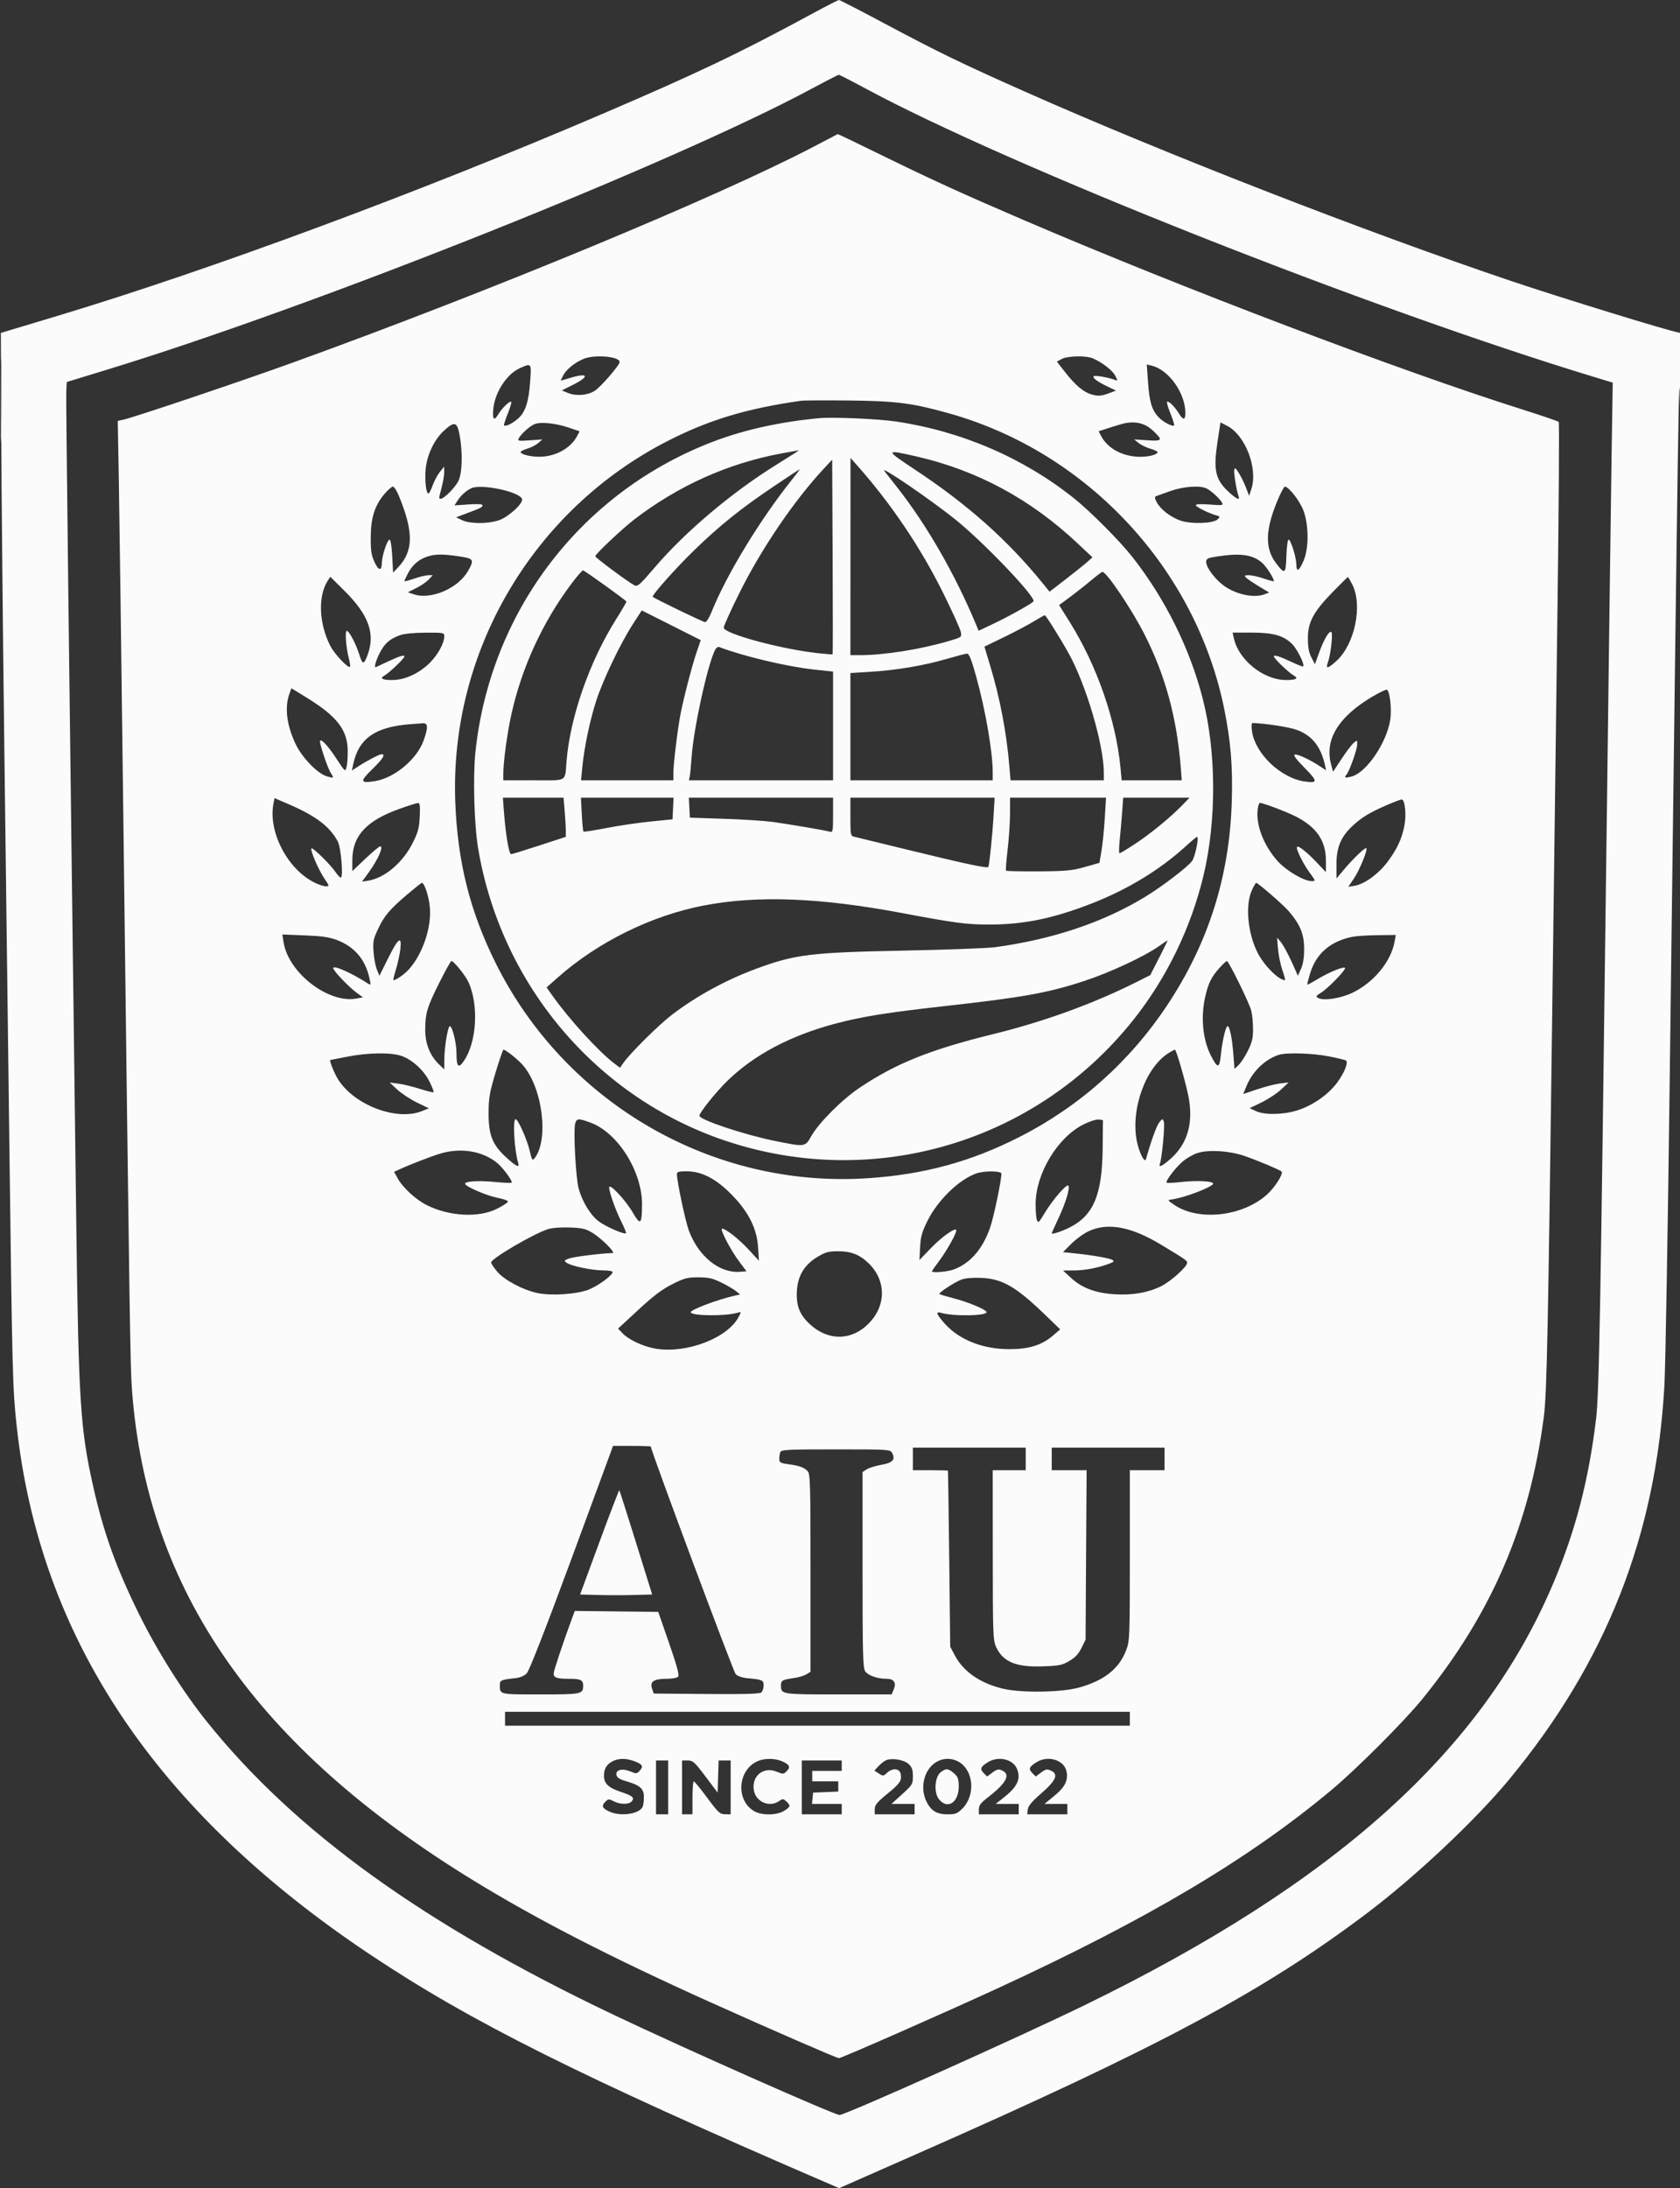 <svg width="63" height="82" viewBox="0 0 63 82" fill="none" xmlns="http://www.w3.org/2000/svg">
<rect x="0" y="0" width="63" height="82" fill="#333333" stroke="none"/>
<path fill-rule="evenodd" clip-rule="evenodd" d="M30.556 0.461C27.744 1.985 26.178 2.733 22.519 4.299C15.668 7.23 7.887 10.112 2.213 11.821L0.033 12.477L0.047 16.285C0.055 18.38 0.106 23.625 0.161 27.941C0.216 32.258 0.304 39.175 0.356 43.312C0.459 51.453 0.475 52.069 0.625 53.44C1.49 61.379 5.834 67.879 13.858 73.237C17.636 75.76 21.724 77.804 30.914 81.768L31.468 82.007L34.298 80.761C43.452 76.733 47.353 74.65 51.266 71.699C53.08 70.331 55.331 68.214 56.59 66.694C60.228 62.3 62.107 57.532 62.416 51.91C62.455 51.211 62.542 46.17 62.611 40.707C62.941 14.607 62.966 12.967 63.001 15.273L63.035 17.488L63.05 14.978C63.065 12.51 63.063 12.468 62.935 12.458C62.696 12.44 58.497 11.149 56.654 10.527C51.15 8.67 43.636 5.743 38.411 3.424C36.06 2.379 35.175 1.95 33.227 0.911C32.289 0.41 31.494 0.001 31.462 0.001C31.429 0.002 31.022 0.209 30.556 0.461ZM30.426 3.331C25.222 6.125 11.836 11.461 4.068 13.838L2.506 14.316L2.486 14.642C2.469 14.922 2.57 23.299 2.863 46.048C2.946 52.488 3.016 53.565 3.483 55.657C3.879 57.427 4.341 58.72 5.205 60.476C5.888 61.863 6.868 63.418 7.761 64.528C11.077 68.654 15.902 72.128 23.022 75.515C25.669 76.774 31.289 79.264 31.483 79.264C31.703 79.264 38.197 76.356 40.695 75.139C50.087 70.563 55.574 65.629 58.236 59.367C59.077 57.389 59.578 55.47 59.852 53.179C59.966 52.22 60.018 49.42 60.231 32.5C60.32 25.461 60.412 18.496 60.435 17.021L60.478 14.34L59.803 14.135C51.375 11.581 37.845 6.226 32.428 3.301C31.918 3.026 31.479 2.802 31.452 2.804C31.425 2.805 30.963 3.043 30.426 3.331ZM30.491 5.509C26.852 7.407 18.42 10.898 10.978 13.59C9.054 14.285 5.029 15.641 4.633 15.727L4.416 15.774L4.457 18.064C4.479 19.323 4.554 24.911 4.623 30.481C4.863 49.792 4.884 51.23 4.95 52.105C5.512 59.613 9.61 65.49 17.768 70.484C20.153 71.945 22.919 73.365 26.619 75.03C28.918 76.064 31.384 77.137 31.459 77.135C31.559 77.133 35.383 75.451 37.39 74.527C43.026 71.931 46.814 69.684 49.918 67.095C50.864 66.306 52.658 64.513 53.335 63.679C55.933 60.483 57.36 57.173 57.892 53.114C58.007 52.232 58.051 50.122 58.216 37.385C58.273 32.997 58.36 26.359 58.408 22.633C58.457 18.908 58.477 15.838 58.452 15.812C58.427 15.785 57.808 15.574 57.075 15.342C52.447 13.878 44.34 10.8 38.399 8.252C36.11 7.27 34.941 6.737 33.074 5.822C32.167 5.378 31.42 5.019 31.414 5.025C31.408 5.03 30.992 5.248 30.491 5.509ZM0.03 15.013C0.03 16.41 0.038 16.972 0.049 16.262C0.059 15.552 0.059 14.409 0.049 13.722C0.038 13.035 0.03 13.616 0.03 15.013ZM21.871 13.455C21.542 13.597 21.231 13.852 21.118 14.072C21.063 14.177 21.026 14.263 21.036 14.263C21.046 14.263 21.198 14.219 21.374 14.165C22.056 13.958 22.128 14.098 21.502 14.414L21.07 14.632L21.29 14.724C21.597 14.851 22.021 14.821 22.294 14.652C22.523 14.511 23.235 13.689 23.235 13.567C23.235 13.355 22.28 13.277 21.871 13.455ZM39.812 13.455L39.632 13.553L39.943 13.95C40.336 14.451 40.642 14.705 40.956 14.79C41.201 14.856 41.318 14.842 41.67 14.707L41.85 14.638L41.54 14.49C41.158 14.309 40.955 14.159 41.014 14.1C41.057 14.057 41.566 14.145 41.806 14.236C41.92 14.28 41.921 14.273 41.822 14.081C41.719 13.881 41.333 13.582 40.983 13.431C40.729 13.321 40.032 13.336 39.812 13.455ZM19.492 13.799C18.993 14.026 18.548 14.719 18.496 15.351C18.464 15.733 18.53 15.79 18.692 15.518C18.823 15.296 19.121 15.01 19.17 15.059C19.19 15.079 19.132 15.28 19.04 15.505C18.949 15.73 18.887 15.926 18.902 15.941C18.958 15.998 19.215 15.874 19.427 15.688C19.703 15.445 19.827 15.063 19.883 14.28C19.93 13.604 19.928 13.601 19.492 13.799ZM43.052 14.336C43.103 15.072 43.196 15.374 43.454 15.643C43.621 15.817 43.973 16.002 44.03 15.944C44.047 15.928 43.986 15.73 43.895 15.505C43.803 15.28 43.745 15.08 43.764 15.06C43.816 15.009 44.043 15.229 44.199 15.481C44.368 15.755 44.451 15.755 44.451 15.479C44.451 14.733 43.832 13.861 43.191 13.705L43.004 13.66L43.052 14.336ZM30.036 15.02C28.008 15.309 26.594 15.733 25.057 16.517C19.993 19.097 16.858 24.415 17.073 30.058C17.159 32.312 17.626 34.167 18.596 36.111C21.219 41.364 26.742 44.547 32.553 44.156C34.652 44.015 36.395 43.541 38.215 42.619C40.471 41.474 42.357 39.797 43.766 37.679C45.31 35.358 46.105 32.859 46.191 30.052C46.231 28.728 46.157 27.806 45.913 26.592C44.856 21.332 40.792 16.956 35.61 15.498C34.218 15.106 33.633 15.03 31.858 15.01C30.963 15.001 30.143 15.005 30.036 15.02ZM30.719 15.672C29.289 15.806 27.962 16.095 26.831 16.518C21.843 18.383 18.384 22.869 17.827 28.198C17.732 29.107 17.783 30.915 17.928 31.784C18.784 36.906 22.372 41.141 27.227 42.76C32.779 44.612 38.839 42.814 42.494 38.232C43.748 36.659 44.67 34.761 45.137 32.787C45.622 30.74 45.611 28.176 45.108 26.206C44.624 24.307 43.694 22.436 42.454 20.861C41.984 20.265 40.893 19.17 40.286 18.684C38.393 17.169 36.077 16.168 33.614 15.799C32.943 15.698 31.238 15.624 30.719 15.672ZM20.045 15.896C19.863 15.973 19.545 16.258 19.454 16.426C19.399 16.526 19.437 16.533 19.866 16.502L20.338 16.469L20.186 16.603C20.102 16.677 19.919 16.771 19.779 16.813C19.639 16.855 19.525 16.912 19.525 16.939C19.525 17.045 20.013 17.145 20.37 17.112C20.928 17.062 21.424 16.76 21.645 16.337L21.735 16.164L21.33 16.026C20.841 15.86 20.268 15.802 20.045 15.896ZM42.141 15.871C42.069 15.887 41.828 15.959 41.605 16.031L41.199 16.163L41.29 16.337C41.518 16.773 42.015 17.067 42.608 17.114C42.987 17.145 43.41 17.053 43.41 16.94C43.41 16.917 43.286 16.86 43.133 16.815C42.981 16.77 42.784 16.673 42.694 16.601L42.532 16.468L43.035 16.501C43.597 16.537 43.617 16.501 43.237 16.14C42.942 15.861 42.582 15.772 42.141 15.871ZM45.655 16.567C45.501 17.59 45.573 17.949 46.02 18.383C46.333 18.687 46.517 18.781 46.448 18.602C46.374 18.409 46.262 17.729 46.284 17.611C46.303 17.512 46.338 17.536 46.461 17.736C46.546 17.873 46.666 18.119 46.728 18.284L46.842 18.584L46.924 18.336C47.181 17.556 46.704 16.31 46.012 15.956L45.767 15.831L45.655 16.567ZM16.636 16.153C16.27 16.491 15.994 17.092 15.957 17.633C15.929 18.062 15.983 18.497 16.066 18.497C16.093 18.497 16.165 18.358 16.226 18.188C16.287 18.018 16.409 17.791 16.497 17.683L16.657 17.488L16.659 17.686C16.66 17.795 16.617 18.052 16.564 18.259C16.448 18.703 16.449 18.693 16.529 18.693C16.649 18.693 17.06 18.28 17.186 18.034C17.335 17.741 17.357 16.967 17.236 16.307C17.142 15.8 17.045 15.775 16.636 16.153ZM29.281 16.998C27.295 17.369 25.429 18.207 23.788 19.466C23.343 19.807 22.323 20.768 22.323 20.847C22.323 20.9 23.551 21.811 23.79 21.935C23.908 21.996 23.991 21.923 24.559 21.259C25.685 19.942 27.429 18.467 29.07 17.445C29.911 16.921 29.98 16.876 29.938 16.879C29.92 16.88 29.624 16.934 29.281 16.998ZM34.273 17.575C36.287 18.905 37.784 20.236 39.123 21.885L39.358 22.176L39.969 21.705C40.304 21.446 40.666 21.156 40.773 21.061L40.967 20.887L40.415 20.369C38.636 18.697 36.632 17.62 34.331 17.098C33.196 16.84 33.193 16.861 34.273 17.575ZM30.901 17.556C29.774 18.765 28.551 20.565 27.721 22.236C27.401 22.88 27.14 23.459 27.14 23.523C27.14 23.748 29.309 24.334 30.686 24.481C30.973 24.512 31.215 24.531 31.224 24.523C31.233 24.516 31.233 22.871 31.224 20.869L31.207 17.227L30.901 17.556ZM31.892 20.858L31.89 24.554H32.242C33.156 24.554 34.528 24.336 35.59 24.022C36.067 23.881 36.068 23.88 36.029 23.68C36.008 23.57 35.713 22.919 35.374 22.234C34.532 20.533 33.426 18.89 32.154 17.455L31.894 17.162L31.892 20.858ZM28.996 18.241C27.779 19.061 26.991 19.693 26.043 20.612C25.342 21.291 24.427 22.319 24.479 22.368C24.558 22.441 26.372 23.317 26.443 23.317C26.491 23.317 26.598 23.148 26.68 22.942C27.241 21.546 28.497 19.48 29.698 17.978C29.871 17.762 30.002 17.586 29.991 17.586C29.98 17.586 29.532 17.881 28.996 18.241ZM33.166 17.656C33.206 17.707 33.42 17.98 33.644 18.264C34.757 19.681 35.809 21.509 36.6 23.402L36.699 23.64L37.207 23.399C37.831 23.104 38.707 22.616 38.756 22.537C38.852 22.381 36.936 20.37 35.861 19.498C34.942 18.753 32.97 17.405 33.166 17.656ZM14.421 18.508C14.056 18.936 13.908 19.398 13.902 20.125C13.899 20.632 13.924 20.801 14.041 21.058C14.198 21.401 14.316 21.411 14.321 21.082C14.325 20.818 14.525 20.223 14.611 20.223C14.648 20.223 14.69 20.495 14.709 20.842L14.741 21.461L14.927 21.265C15.508 20.654 15.516 19.939 14.956 18.579C14.878 18.391 14.779 18.237 14.734 18.237C14.69 18.237 14.549 18.359 14.421 18.508ZM17.67 18.299C17.478 18.39 17.277 18.572 17.154 18.768L17.044 18.941L17.569 18.905C17.91 18.882 18.093 18.893 18.093 18.937C18.093 19.011 18.049 19.033 17.484 19.245L17.103 19.388L17.331 19.496C17.628 19.637 18.3 19.637 18.712 19.497C19.067 19.375 19.611 18.882 19.578 18.71C19.525 18.437 18.049 18.119 17.67 18.299ZM43.898 18.4C43.648 18.489 43.405 18.576 43.359 18.593C43.293 18.619 43.296 18.665 43.374 18.816C43.514 19.087 43.906 19.39 44.275 19.513C44.683 19.649 45.506 19.619 45.662 19.463C45.76 19.365 45.756 19.354 45.614 19.315C45.323 19.234 44.842 18.996 44.842 18.932C44.842 18.893 45.04 18.884 45.364 18.909C45.844 18.946 45.881 18.94 45.825 18.837C45.745 18.691 45.433 18.402 45.253 18.31C45.011 18.185 44.39 18.227 43.898 18.4ZM47.885 18.808C47.443 19.889 47.435 20.563 47.858 21.116C48.184 21.543 48.219 21.516 48.24 20.83C48.25 20.496 48.287 20.223 48.322 20.223C48.403 20.223 48.608 20.877 48.613 21.151C48.618 21.456 48.709 21.413 48.881 21.021C49.086 20.554 49.084 19.681 48.877 19.129C48.744 18.774 48.325 18.237 48.182 18.237C48.147 18.237 48.013 18.494 47.885 18.808ZM15.988 20.872C15.68 20.982 15.451 21.19 15.288 21.507C15.22 21.64 15.164 21.763 15.164 21.78C15.164 21.798 15.33 21.755 15.532 21.685C15.735 21.616 15.974 21.558 16.064 21.558H16.228L16.076 21.721C15.992 21.81 15.782 21.954 15.609 22.04L15.294 22.197L15.499 22.268C16.149 22.495 17.179 22.056 17.554 21.394C17.793 20.972 17.768 20.933 17.212 20.85C16.582 20.756 16.298 20.761 15.988 20.872ZM45.639 20.856C45.279 20.911 45.232 20.935 45.232 21.066C45.232 21.267 45.565 21.711 45.894 21.95C46.352 22.281 47.022 22.424 47.418 22.273L47.594 22.206L47.21 21.976C47 21.849 46.784 21.704 46.732 21.652C46.648 21.57 46.661 21.558 46.835 21.558C46.945 21.558 47.2 21.616 47.403 21.685C47.605 21.755 47.771 21.798 47.771 21.78C47.771 21.665 47.482 21.221 47.316 21.081C46.962 20.783 46.509 20.722 45.639 20.856ZM21.413 21.897C20.337 23.338 19.564 25.024 19.176 26.776C19.016 27.499 18.874 28.549 18.874 29.013V29.244H20.012C21.318 29.244 21.176 29.33 21.248 28.495C21.39 26.846 22.11 24.792 23.093 23.226C23.314 22.875 23.493 22.568 23.491 22.545C23.487 22.506 21.977 21.42 21.866 21.376C21.839 21.365 21.635 21.6 21.413 21.897ZM40.904 21.761C40.69 21.941 40.335 22.221 40.115 22.383L39.717 22.678L40.11 23.305C41.132 24.931 41.854 27.007 42.02 28.79L42.062 29.244H43.189H44.316L44.282 28.804C44.134 26.901 43.705 25.32 42.913 23.764C42.434 22.823 41.487 21.42 41.339 21.432C41.315 21.434 41.119 21.582 40.904 21.761ZM12.289 21.766C11.919 22.34 11.959 23.364 12.383 24.2C12.54 24.509 13.056 25.058 13.124 24.989C13.141 24.972 13.126 24.846 13.089 24.708C12.975 24.272 12.926 23.643 13.007 23.643C13.09 23.643 13.35 24.135 13.471 24.522C13.594 24.913 13.641 24.921 13.773 24.576C14.085 23.765 13.84 23.061 12.927 22.152L12.386 21.615L12.289 21.766ZM49.971 22.193C49.248 22.935 49.042 23.322 49.046 23.936C49.047 24.262 49.085 24.463 49.179 24.643L49.31 24.894L49.459 24.48C49.646 23.959 49.851 23.614 49.928 23.691C49.992 23.756 49.896 24.563 49.791 24.84C49.701 25.077 49.8 25.058 50.111 24.777C50.806 24.149 51.109 22.687 50.708 21.9C50.63 21.748 50.558 21.624 50.547 21.624C50.536 21.624 50.277 21.88 49.971 22.193ZM23.744 23.374C23.271 24.103 22.618 25.464 22.361 26.256C22.119 27 21.907 28.012 21.835 28.772L21.79 29.244H23.521H25.252V28.954C25.252 28.632 25.411 27.325 25.518 26.769C25.633 26.171 25.953 24.94 26.12 24.452L26.278 23.991L25.172 23.433L24.066 22.877L23.744 23.374ZM38.757 23.294C38.542 23.425 38.04 23.69 37.641 23.883L36.916 24.234L37.136 24.964C37.501 26.175 37.745 27.452 37.85 28.707L37.895 29.244H39.644H41.393V28.959C41.393 27.918 40.73 25.666 40.077 24.489C39.779 23.952 39.219 23.056 39.181 23.057C39.162 23.057 38.971 23.164 38.757 23.294ZM15.018 23.8C14.644 23.934 14.469 24.073 14.293 24.375C14.119 24.675 14.003 25.044 14.098 25.001C14.129 24.986 14.321 24.897 14.523 24.803C14.999 24.582 15.164 24.532 15.164 24.606C15.164 24.678 14.6 25.216 14.416 25.319C14.219 25.429 14.349 25.494 14.749 25.485C15.207 25.474 15.736 25.224 16.125 24.834C16.422 24.537 16.657 24.105 16.66 23.854C16.661 23.711 16.645 23.708 15.961 23.711C15.55 23.712 15.161 23.749 15.018 23.8ZM46.273 23.934C46.452 24.727 47.362 25.465 48.186 25.485C48.586 25.494 48.716 25.429 48.519 25.319C48.335 25.216 47.771 24.678 47.771 24.606C47.771 24.528 47.971 24.59 48.453 24.818C48.667 24.919 48.854 24.99 48.869 24.975C48.935 24.909 48.647 24.329 48.453 24.134C48.136 23.818 47.742 23.708 46.92 23.708H46.222L46.273 23.934ZM26.819 24.351C26.545 24.863 26.01 27.294 25.936 28.365C25.913 28.687 25.882 29.017 25.865 29.097L25.835 29.244H28.538H31.24V27.206V25.169L30.534 25.094C29.526 24.987 27.862 24.592 26.966 24.248C26.924 24.232 26.857 24.278 26.819 24.351ZM35.503 24.694C34.656 24.942 33.609 25.12 32.655 25.177L31.89 25.224V27.234V29.244H34.559H37.227V28.954C37.227 28.175 36.95 26.575 36.597 25.32C36.418 24.684 36.339 24.491 36.258 24.497C36.201 24.501 35.861 24.59 35.503 24.694ZM10.864 25.968C10.666 26.488 10.743 27.16 11.082 27.876C11.324 28.39 11.899 28.987 12.252 29.093C12.525 29.175 12.534 29.168 12.402 28.965C12.278 28.772 11.958 27.807 12.003 27.761C12.067 27.697 12.307 27.962 12.63 28.454C12.942 28.93 12.945 28.933 12.995 28.747C13.023 28.644 13.043 28.366 13.04 28.129C13.029 27.349 12.634 26.842 11.488 26.138L10.929 25.795L10.864 25.968ZM51.444 26.12C50.184 26.872 49.667 27.726 49.915 28.645L49.99 28.925L50.302 28.449C50.474 28.188 50.677 27.918 50.755 27.85C50.894 27.726 50.895 27.727 50.895 27.897C50.895 28.085 50.61 28.888 50.494 29.029C50.391 29.152 50.437 29.168 50.691 29.1C51.242 28.951 51.994 27.848 52.133 26.985C52.195 26.601 52.128 25.952 52.016 25.851C51.99 25.827 51.733 25.948 51.444 26.12ZM15.425 27.138C14.073 27.235 13.45 27.668 13.243 28.654L13.196 28.878L13.383 28.755C13.709 28.539 14.218 28.269 14.302 28.268C14.469 28.266 14.372 28.424 13.958 28.83C13.488 29.291 13.501 29.358 14.042 29.278C14.768 29.171 15.613 28.479 15.876 27.776C16.058 27.287 16.055 27.091 15.864 27.106C15.783 27.112 15.586 27.127 15.425 27.138ZM46.948 27.395C47.065 28.247 48.035 29.169 48.943 29.291C49.424 29.356 49.421 29.285 48.922 28.776C48.583 28.431 48.485 28.295 48.563 28.28C48.673 28.259 49.124 28.472 49.515 28.729L49.73 28.87L49.688 28.683C49.532 27.979 49.206 27.569 48.634 27.355C48.353 27.25 47.454 27.11 46.965 27.096C46.933 27.095 46.925 27.23 46.948 27.395ZM10.257 30.107C10.044 31.17 10.784 32.589 11.812 33.086C11.96 33.158 12.144 33.217 12.221 33.217C12.356 33.217 12.354 33.206 12.164 32.924C11.94 32.592 11.623 31.854 11.68 31.797C11.728 31.749 12.387 32.396 12.58 32.679C12.659 32.795 12.749 32.891 12.78 32.891C12.881 32.892 12.789 31.768 12.669 31.541C12.379 30.989 11.86 30.59 10.878 30.163L10.296 29.911L10.257 30.107ZM18.904 30.498C18.967 31.314 19.088 32.012 19.167 32.012C19.203 32.012 19.679 31.866 20.224 31.687L21.217 31.363V31.127C21.217 30.998 21.198 30.668 21.175 30.393L21.133 29.895H19.996H18.858L18.904 30.498ZM21.817 30.516C21.835 30.857 21.863 31.15 21.879 31.166C21.895 31.182 22.28 31.122 22.735 31.034C23.189 30.945 23.934 30.835 24.39 30.789L25.22 30.706L25.239 30.301L25.258 29.895H23.522H21.785L21.817 30.516ZM25.851 30.27L25.87 30.644L27.14 30.686C27.837 30.709 28.657 30.761 28.962 30.802C29.6 30.889 30.958 31.121 31.126 31.172C31.229 31.203 31.24 31.145 31.24 30.551V29.895H28.535H25.831L25.851 30.27ZM31.89 30.61C31.89 31.299 31.896 31.327 32.037 31.36C32.117 31.379 33.077 31.612 34.168 31.879C36.168 32.367 37.009 32.546 37.058 32.495C37.097 32.456 37.213 31.341 37.259 30.563L37.298 29.895H34.594H31.89V30.61ZM37.876 30.498C37.875 30.829 37.834 31.437 37.785 31.849C37.736 32.261 37.71 32.613 37.728 32.631C37.745 32.649 38.291 32.66 38.941 32.656C39.978 32.65 40.191 32.63 40.677 32.494L41.23 32.338L41.306 31.882C41.349 31.631 41.404 31.081 41.429 30.66L41.476 29.895H39.677H37.878L37.876 30.498ZM42.078 30.465C42.055 30.779 42.014 31.247 41.987 31.507C41.96 31.767 41.958 31.979 41.982 31.979C42.007 31.979 42.257 31.829 42.539 31.645C43.113 31.271 43.88 30.645 44.319 30.194L44.609 29.895H43.364H42.12L42.078 30.465ZM51.993 30.179C51.342 30.463 51.053 30.64 50.708 30.964C50.28 31.365 50.114 31.768 50.117 32.403L50.118 32.924L50.391 32.598C50.714 32.212 51.155 31.784 51.23 31.784C51.32 31.784 50.996 32.591 50.773 32.922L50.561 33.235L50.803 33.196C51.169 33.136 51.706 32.743 52.043 32.287C52.399 31.806 52.574 31.426 52.667 30.933C52.744 30.527 52.685 29.96 52.566 29.961C52.524 29.962 52.266 30.059 51.993 30.179ZM14.998 30.308C13.735 30.756 13.212 31.324 13.212 32.246V32.647L13.7 32.183C13.969 31.928 14.22 31.719 14.258 31.719C14.397 31.719 14.17 32.225 13.808 32.723L13.575 33.043L13.813 33.004C14.438 32.903 15.123 32.313 15.494 31.558C15.678 31.184 15.722 31.013 15.741 30.597C15.759 30.201 15.745 30.091 15.675 30.094C15.627 30.096 15.322 30.192 14.998 30.308ZM47.167 30.302C47.078 30.887 47.385 31.694 47.92 32.281C48.247 32.639 48.901 33.022 49.186 33.022C49.343 33.022 49.342 33.019 49.11 32.702C48.859 32.361 48.584 31.796 48.64 31.739C48.695 31.684 49.012 31.936 49.382 32.327L49.723 32.688L49.722 32.252C49.719 31.504 49.368 30.993 48.584 30.596C48.235 30.419 47.366 30.091 47.246 30.091C47.221 30.091 47.185 30.186 47.167 30.302ZM44.452 31.727C43.486 32.606 42.276 33.34 40.937 33.861C39.476 34.428 38.394 34.65 37.085 34.65C36.244 34.649 35.796 34.59 33.876 34.228C30.752 33.638 28.404 33.548 26.381 33.938C24.43 34.315 22.418 35.306 20.927 36.626L20.497 37.006L20.736 37.342C21.34 38.193 22.443 39.402 23.012 39.836L23.249 40.017L23.385 39.825C23.642 39.46 24.7 38.412 25.188 38.038C26.093 37.345 27.191 36.742 28.311 36.324C29.805 35.767 30.379 35.695 33.908 35.626C35.501 35.595 37.038 35.537 37.325 35.498C39.499 35.198 41.382 34.565 42.954 33.605C43.584 33.221 44.51 32.514 44.699 32.274C44.808 32.135 44.962 31.423 44.896 31.362C44.884 31.351 44.684 31.515 44.452 31.727ZM15.261 33.531C14.6 34.094 14.409 34.322 14.169 34.834C13.998 35.198 13.98 35.296 14.008 35.68C14.026 35.92 14.083 36.217 14.135 36.342L14.229 36.569L14.55 35.922C14.934 35.148 15.075 35.044 15.012 35.579C14.988 35.777 14.914 36.118 14.846 36.337C14.778 36.555 14.735 36.734 14.751 36.734C14.857 36.734 15.178 36.508 15.35 36.311C15.852 35.739 16.178 34.776 16.122 34.03C16.092 33.624 15.919 33.087 15.819 33.087C15.799 33.087 15.548 33.287 15.261 33.531ZM46.96 33.331C46.689 33.886 46.779 34.955 47.16 35.706C47.403 36.186 47.95 36.734 48.187 36.734C48.205 36.734 48.161 36.566 48.09 36.359C48.018 36.153 47.944 35.794 47.925 35.562L47.89 35.138L48.027 35.301C48.146 35.444 48.385 35.905 48.599 36.408L48.669 36.571L48.787 36.311C48.866 36.134 48.905 35.892 48.905 35.562C48.906 35.01 48.758 34.648 48.325 34.145C48.117 33.904 47.175 33.087 47.105 33.087C47.09 33.087 47.025 33.197 46.96 33.331ZM10.633 35.308C10.812 36.46 12.317 37.621 13.375 37.422L13.611 37.378L13.363 37.196C13.071 36.983 12.496 36.378 12.496 36.284C12.496 36.159 13.166 36.454 13.775 36.846C13.914 36.935 13.915 36.933 13.853 36.656C13.698 35.954 13.294 35.482 12.631 35.228C12.354 35.122 12.07 35.081 11.428 35.056L10.589 35.023L10.633 35.308ZM50.722 35.108C49.9 35.271 49.362 35.73 49.136 36.46C49.064 36.693 49.014 36.892 49.023 36.902C49.033 36.912 49.202 36.822 49.398 36.702C49.841 36.431 50.439 36.191 50.439 36.283C50.439 36.386 49.797 37.044 49.543 37.201C49.347 37.322 49.333 37.347 49.43 37.402C49.632 37.515 50.256 37.422 50.7 37.214C51.506 36.836 52.167 36.038 52.298 35.285L52.341 35.041L51.667 35.048C51.296 35.052 50.87 35.079 50.722 35.108ZM43.443 35.472C42.9 35.853 41.606 36.455 40.677 36.759C39.284 37.215 38.392 37.376 35.405 37.709C33.273 37.946 32.306 38.102 31.32 38.365C29.648 38.81 28.293 39.525 27.296 40.489C26.866 40.903 26.228 41.696 26.228 41.815C26.228 41.967 27.902 42.525 29.057 42.759C30.193 42.989 30.192 42.99 30.421 42.583C30.703 42.081 31.576 41.207 32.243 40.761C33.606 39.848 34.894 39.333 37.273 38.749C39.152 38.288 41.028 37.605 42.626 36.801L43.135 36.545L43.47 35.89C43.655 35.531 43.798 35.238 43.787 35.239C43.777 35.242 43.622 35.346 43.443 35.472ZM16.482 36.815C16.015 37.747 15.946 37.974 15.946 38.594C15.945 39.117 16.125 39.566 16.465 39.892L16.661 40.08L16.662 39.726C16.662 39.296 16.778 38.547 16.855 38.468C16.941 38.382 17.117 39.051 17.118 39.465C17.119 39.994 17.194 40.067 17.407 39.745C17.878 39.034 17.955 37.685 17.575 36.824C17.462 36.567 17.02 36.017 16.927 36.017C16.903 36.017 16.702 36.377 16.482 36.815ZM45.732 36.274C45.432 36.607 45.319 36.831 45.201 37.333C45.022 38.092 45.098 38.943 45.398 39.539C45.658 40.055 45.728 40.057 45.78 39.551C45.831 39.055 45.941 38.553 46.017 38.468C46.095 38.382 46.2 38.846 46.249 39.489L46.293 40.06L46.447 39.915C46.532 39.836 46.689 39.595 46.795 39.382C46.952 39.068 46.99 38.91 46.989 38.563C46.989 38.328 46.958 38.017 46.921 37.874C46.845 37.579 46.076 36.017 46.008 36.017C45.983 36.017 45.859 36.133 45.732 36.274ZM18.582 40.202C18.357 40.955 18.324 41.149 18.322 41.717C18.32 42.54 18.465 42.903 18.985 43.379C19.356 43.717 19.493 43.782 19.433 43.589C19.291 43.133 19.219 41.944 19.334 41.944C19.429 41.944 19.772 42.719 19.872 43.16C19.938 43.452 19.968 43.503 20.031 43.428C20.589 42.755 20.36 40.809 19.619 39.932C19.441 39.722 18.965 39.339 18.88 39.339C18.859 39.339 18.725 39.727 18.582 40.202ZM43.833 39.459C42.971 39.987 42.4 41.544 42.627 42.746C42.709 43.181 42.926 43.614 42.975 43.439C43.159 42.778 43.375 42.183 43.473 42.062C43.59 41.919 43.598 41.918 43.644 42.035C43.69 42.154 43.573 43.411 43.498 43.608C43.431 43.781 43.587 43.707 43.92 43.407C44.552 42.838 44.768 42.033 44.555 41.033C44.433 40.453 44.107 39.34 44.061 39.34C44.043 39.34 43.941 39.394 43.833 39.459ZM13.017 39.603C12.677 39.669 12.393 39.725 12.386 39.727C12.345 39.738 12.516 40.177 12.652 40.408C13.229 41.393 14.856 42.028 15.817 41.643L16.083 41.537L15.635 41.32C15.388 41.2 15.057 40.983 14.899 40.836L14.611 40.57L14.937 40.612C15.115 40.635 15.48 40.724 15.747 40.808C16.014 40.893 16.245 40.95 16.26 40.934C16.276 40.919 16.209 40.745 16.113 40.549C15.902 40.117 15.461 39.712 15.051 39.572C14.653 39.436 13.806 39.449 13.017 39.603ZM47.965 39.53C47.458 39.685 46.975 40.145 46.749 40.69L46.62 41.001L47.158 40.821C47.454 40.722 47.838 40.624 48.01 40.604L48.324 40.568L48.036 40.836C47.878 40.983 47.549 41.199 47.306 41.317L46.863 41.531L47.091 41.64C47.408 41.791 48.107 41.782 48.636 41.618C49.219 41.438 49.81 41.027 50.149 40.566C50.413 40.207 50.563 39.833 50.478 39.747C50.457 39.726 50.169 39.656 49.837 39.591C49.225 39.471 48.262 39.44 47.965 39.53ZM21.567 42.117C21.498 42.39 21.594 44.156 21.697 44.535C21.834 45.032 22.134 45.529 22.442 45.765C22.698 45.963 23.416 46.278 23.475 46.219C23.491 46.204 23.415 46.017 23.308 45.803C23.092 45.375 22.844 44.682 22.844 44.505C22.844 44.322 23.446 44.96 23.729 45.443C24.019 45.94 24.069 45.899 24.076 45.156C24.088 43.92 23.178 42.461 22.158 42.079C21.691 41.904 21.619 41.909 21.567 42.117ZM40.632 42.14C39.663 42.624 38.849 43.969 38.836 45.103C38.833 45.354 38.853 45.628 38.881 45.712C38.929 45.854 38.952 45.834 39.182 45.452C39.475 44.966 39.992 44.367 40.06 44.433C40.137 44.508 39.971 45.061 39.696 45.65C39.555 45.95 39.44 46.207 39.44 46.221C39.44 46.272 39.81 46.154 40.099 46.009C41.009 45.554 41.333 44.781 41.35 43.026L41.36 41.977L41.197 41.958C41.107 41.947 40.853 42.029 40.632 42.14ZM16.498 43.238C16.135 43.349 15.367 43.647 14.954 43.837L14.777 43.918L14.92 44.174C15.111 44.514 15.592 44.956 15.99 45.158C16.844 45.591 17.964 45.649 18.652 45.295C18.858 45.19 19.036 45.073 19.048 45.037C19.06 45 18.893 44.937 18.678 44.896C18.256 44.816 17.442 44.466 17.442 44.365C17.442 44.267 17.945 44.238 18.575 44.299C18.894 44.33 19.169 44.341 19.187 44.323C19.235 44.275 18.876 43.781 18.658 43.598C18.11 43.137 17.281 42.998 16.498 43.238ZM44.905 43.213C44.743 43.265 44.492 43.409 44.349 43.532C44.072 43.769 43.694 44.269 43.749 44.325C43.767 44.343 44.028 44.33 44.328 44.296C44.888 44.233 45.493 44.266 45.493 44.358C45.493 44.479 44.407 44.894 43.931 44.954C43.776 44.974 43.781 44.984 44.038 45.158C44.955 45.777 46.602 45.591 47.516 44.765C47.818 44.492 48.141 43.978 48.056 43.905C47.973 43.834 47.229 43.52 46.697 43.332C46.124 43.13 45.325 43.077 44.905 43.213ZM25.384 44.012C25.389 44.296 25.708 45.792 25.835 46.128C26.204 47.102 26.995 47.731 27.766 47.663L27.994 47.643L27.724 47.285C27.401 46.857 26.979 46.048 27.078 46.048C27.216 46.048 27.709 46.436 28.081 46.839L28.46 47.248L28.428 46.745C28.383 46.039 28.068 45.414 27.436 44.771C26.851 44.176 26.317 43.898 25.756 43.898C25.443 43.898 25.383 43.917 25.384 44.012ZM36.609 43.978C35.953 44.213 35.16 44.985 34.775 45.766C34.572 46.177 34.523 46.351 34.504 46.744L34.48 47.222L34.908 46.778C35.338 46.333 35.861 45.969 35.861 46.116C35.861 46.241 35.487 46.902 35.209 47.27C35.066 47.459 34.949 47.627 34.949 47.645C34.949 47.711 35.514 47.666 35.75 47.582C36.373 47.359 36.848 46.818 37.128 46.011C37.264 45.622 37.553 44.241 37.553 43.985C37.553 43.878 36.902 43.874 36.609 43.978ZM20.534 46.07C19.983 46.253 18.418 47.171 18.418 47.312C18.418 47.356 18.522 47.513 18.648 47.661C18.921 47.979 19.618 48.349 20.159 48.461C20.681 48.569 21.614 48.508 22.068 48.334C22.419 48.201 22.974 47.794 22.974 47.671C22.974 47.638 22.811 47.611 22.613 47.611C22.195 47.611 21.415 47.447 21.247 47.324C21.142 47.247 21.151 47.233 21.353 47.161C21.533 47.098 22.561 46.971 22.971 46.962C23.108 46.959 22.544 46.397 22.198 46.192C21.958 46.05 21.816 46.018 21.352 46.003C21.012 45.991 20.692 46.018 20.534 46.07ZM40.825 46.142C40.639 46.229 40.346 46.441 40.175 46.613L39.863 46.926L40.319 46.975C41.001 47.047 41.611 47.154 41.717 47.22C41.791 47.265 41.769 47.294 41.618 47.351C41.199 47.512 40.694 47.611 40.289 47.613L39.863 47.616L40.166 47.895C40.572 48.27 41.087 48.462 41.797 48.506C42.471 48.547 43.04 48.449 43.537 48.207C43.895 48.032 44.517 47.476 44.517 47.33C44.517 47.242 44.492 47.224 43.547 46.652C42.422 45.971 41.545 45.807 40.825 46.142ZM30.653 47.106C30.169 47.397 29.92 47.806 29.884 48.37C29.848 48.934 29.987 49.285 30.392 49.648C31.073 50.261 31.937 50.245 32.57 49.608C33.241 48.932 33.239 47.982 32.565 47.337C32.23 47.016 31.915 46.894 31.418 46.894C31.069 46.894 30.952 46.927 30.653 47.106ZM25.211 48.128C24.829 48.32 24.506 48.563 23.938 49.089L23.177 49.793L23.34 49.963C23.581 50.216 24.132 50.471 24.601 50.547C25.761 50.734 27.293 50.142 27.703 49.349C27.802 49.158 27.801 49.156 27.65 49.2C27.192 49.334 25.903 49.318 25.903 49.178C25.903 49.082 26.934 48.695 27.561 48.556L27.755 48.513L27.593 48.383C27.505 48.312 27.257 48.168 27.042 48.063C26.721 47.906 26.568 47.871 26.187 47.871C25.776 47.871 25.663 47.901 25.211 48.128ZM36.053 47.956C35.8 48.05 35.184 48.454 35.227 48.497C35.242 48.512 35.479 48.583 35.753 48.654C36.298 48.797 36.926 49.055 36.992 49.163C37.086 49.314 35.775 49.344 35.291 49.202C35.071 49.137 35.112 49.253 35.433 49.612C35.982 50.222 36.874 50.57 37.878 50.563C38.605 50.559 39.069 50.411 39.49 50.051L39.758 49.822L39.169 49.254C38.104 48.226 37.582 47.925 36.804 47.892C36.477 47.878 36.198 47.901 36.053 47.956ZM22.924 54.368C22.889 54.467 22.195 56.35 21.381 58.553C20.448 61.077 19.846 62.614 19.755 62.71C19.661 62.807 19.508 62.873 19.323 62.893C18.796 62.951 18.744 62.974 18.744 63.141C18.744 63.513 18.702 63.503 20.267 63.503C21.817 63.503 21.868 63.492 21.868 63.171C21.868 62.96 21.774 62.917 21.315 62.917C20.889 62.917 20.761 62.872 20.761 62.722C20.761 62.623 21.11 61.576 21.451 60.652L21.554 60.374L23.119 60.392L24.684 60.409L25.091 61.581C25.38 62.412 25.479 62.778 25.433 62.835C25.393 62.883 25.214 62.917 24.996 62.917C24.519 62.917 24.364 63.02 24.451 63.281L24.514 63.47L26.486 63.487C27.887 63.5 28.484 63.483 28.547 63.431C28.596 63.39 28.636 63.273 28.636 63.17C28.636 62.967 28.594 62.947 28.027 62.895C27.837 62.877 27.662 62.817 27.589 62.744C27.5 62.655 24.406 54.364 24.406 54.214C24.406 54.2 24.087 54.189 23.697 54.189H22.987L22.924 54.368ZM34.233 54.678V55.101H34.884C35.242 55.101 35.54 55.108 35.547 55.117C35.553 55.126 35.575 56.614 35.596 58.423L35.633 61.712L35.807 62.041C36.125 62.645 36.75 63.079 37.601 63.286C38.272 63.449 39.773 63.431 40.438 63.252C41.4 62.993 41.971 62.542 42.236 61.833C42.363 61.495 42.369 61.337 42.369 58.29V55.101H43.02H43.67V54.678V54.254H41.555H39.44V54.678V55.101H40.094H40.748L40.728 58.276L40.709 61.451L40.556 61.761C40.446 61.985 40.319 62.121 40.101 62.249C39.832 62.407 39.719 62.43 39.094 62.451C38.094 62.486 37.606 62.28 37.351 61.717C37.239 61.47 37.23 61.226 37.229 58.276L37.227 55.101H37.846H38.464V54.678V54.254H36.349H34.233V54.678ZM29.262 54.422C29.24 54.479 29.222 54.593 29.222 54.677C29.222 54.81 29.263 54.834 29.564 54.875C29.978 54.932 30.144 54.991 30.286 55.133C30.384 55.23 30.394 55.585 30.394 58.947V62.653L30.247 62.746C30.167 62.797 29.969 62.859 29.808 62.883C29.327 62.954 29.287 62.976 29.287 63.169C29.287 63.501 29.298 63.503 31.44 63.503H33.437L33.518 63.307C33.621 63.056 33.52 62.917 33.233 62.916C32.904 62.916 32.553 62.792 32.446 62.639C32.359 62.516 32.346 62.016 32.346 58.833V55.169L32.5 55.068C32.585 55.013 32.833 54.936 33.051 54.897C33.48 54.822 33.588 54.702 33.454 54.452C33.385 54.323 33.329 54.319 31.342 54.319C29.541 54.319 29.297 54.331 29.262 54.422ZM22.478 57.793L21.754 59.758L22.429 59.776C22.8 59.786 23.409 59.786 23.78 59.776L24.456 59.758L23.852 57.816C23.519 56.748 23.237 55.864 23.225 55.851C23.212 55.839 22.876 56.713 22.478 57.793ZM18.939 64.415V64.675H30.654H42.369V64.415V64.154H30.654H18.939V64.415ZM22.959 66.014C22.746 66.13 22.649 66.296 22.649 66.545C22.649 66.84 22.81 66.998 23.266 67.15C23.73 67.304 23.806 67.369 23.688 67.511C23.585 67.635 23.253 67.632 23.011 67.506C22.834 67.413 22.811 67.415 22.694 67.532C22.541 67.685 22.591 67.784 22.882 67.906C23.318 68.088 24.001 67.974 24.105 67.701C24.127 67.643 24.146 67.485 24.146 67.35C24.146 67.039 24.01 66.913 23.517 66.767C23.221 66.68 23.132 66.623 23.116 66.514C23.088 66.323 23.34 66.264 23.643 66.391C23.855 66.48 23.884 66.478 23.978 66.374C24.135 66.201 24.104 66.132 23.819 66.017C23.497 65.888 23.193 65.887 22.959 66.014ZM28.409 66.005C27.668 66.334 27.582 67.452 28.265 67.869C28.549 68.043 29.115 68.042 29.401 67.867C29.647 67.718 29.659 67.668 29.486 67.512C29.37 67.406 29.349 67.406 29.212 67.502C28.86 67.748 28.352 67.535 28.272 67.108C28.171 66.565 28.627 66.189 29.131 66.4C29.363 66.497 29.384 66.496 29.503 66.377C29.655 66.225 29.605 66.125 29.314 66.004C29.043 65.89 28.665 65.891 28.409 66.005ZM33.225 65.971C33.153 66.003 33.026 66.103 32.942 66.193L32.789 66.358L32.955 66.466C33.112 66.57 33.128 66.568 33.266 66.439C33.477 66.243 33.746 66.275 33.779 66.499C33.815 66.743 33.748 66.841 33.29 67.215C32.884 67.547 32.802 67.647 32.802 67.806V67.997H33.55H34.298V67.802V67.606H33.864H33.43L33.832 67.242C34.216 66.894 34.233 66.866 34.233 66.57C34.233 66.327 34.2 66.229 34.075 66.112C33.901 65.949 33.446 65.874 33.225 65.971ZM35.073 66.061C34.638 66.351 34.491 67.024 34.75 67.534C34.923 67.872 35.136 67.997 35.539 67.997C35.831 67.997 35.901 67.969 36.089 67.781C36.581 67.289 36.519 66.375 35.971 66.04C35.693 65.87 35.346 65.878 35.073 66.061ZM37.055 66.038C36.77 66.212 36.735 66.296 36.887 66.448L37.018 66.579L37.218 66.43C37.389 66.303 37.444 66.292 37.584 66.356C37.906 66.503 37.737 66.826 37.067 67.344C36.778 67.567 36.707 67.659 36.707 67.809V67.997H37.455H38.203V67.802V67.606H37.772H37.34L37.676 67.338C38.169 66.946 38.296 66.643 38.126 66.269C37.968 65.923 37.433 65.807 37.055 66.038ZM38.878 66.038C38.592 66.212 38.558 66.296 38.709 66.448L38.84 66.579L39.041 66.43C39.214 66.302 39.265 66.292 39.41 66.358C39.704 66.492 39.605 66.725 39.05 67.209C38.694 67.518 38.556 67.683 38.541 67.815L38.521 67.997H39.273H40.026V67.802V67.606H39.597H39.168L39.522 67.317C39.93 66.985 40.06 66.734 39.997 66.399C39.916 65.966 39.313 65.772 38.878 66.038ZM24.601 66.987V67.997H24.829H25.057V66.987V65.978H24.829H24.601V66.987ZM25.578 66.987V67.997H25.773H25.968V67.378C25.968 67.038 25.99 66.76 26.017 66.76C26.044 66.761 26.271 67.038 26.521 67.376C26.931 67.929 26.998 67.991 27.188 67.994L27.4 67.997V66.987V65.978H27.174H26.949L26.93 66.58L26.912 67.183L26.457 66.58C26.047 66.036 25.983 65.978 25.79 65.978H25.578V66.987ZM30.068 66.987V67.997H30.817H31.565V67.802V67.606H31.008H30.45L30.471 67.394L30.491 67.183L30.963 67.164L31.435 67.144V66.952V66.759H30.947H30.459V66.564V66.369H31.012H31.565V66.173V65.978H30.817H30.068V66.987ZM35.272 66.423C35.051 66.602 35.014 67.181 35.208 67.427C35.532 67.837 35.963 67.55 35.953 66.931C35.949 66.665 35.918 66.583 35.771 66.456C35.557 66.272 35.465 66.266 35.272 66.423Z" fill="#FBFBFB"/>
</svg>
